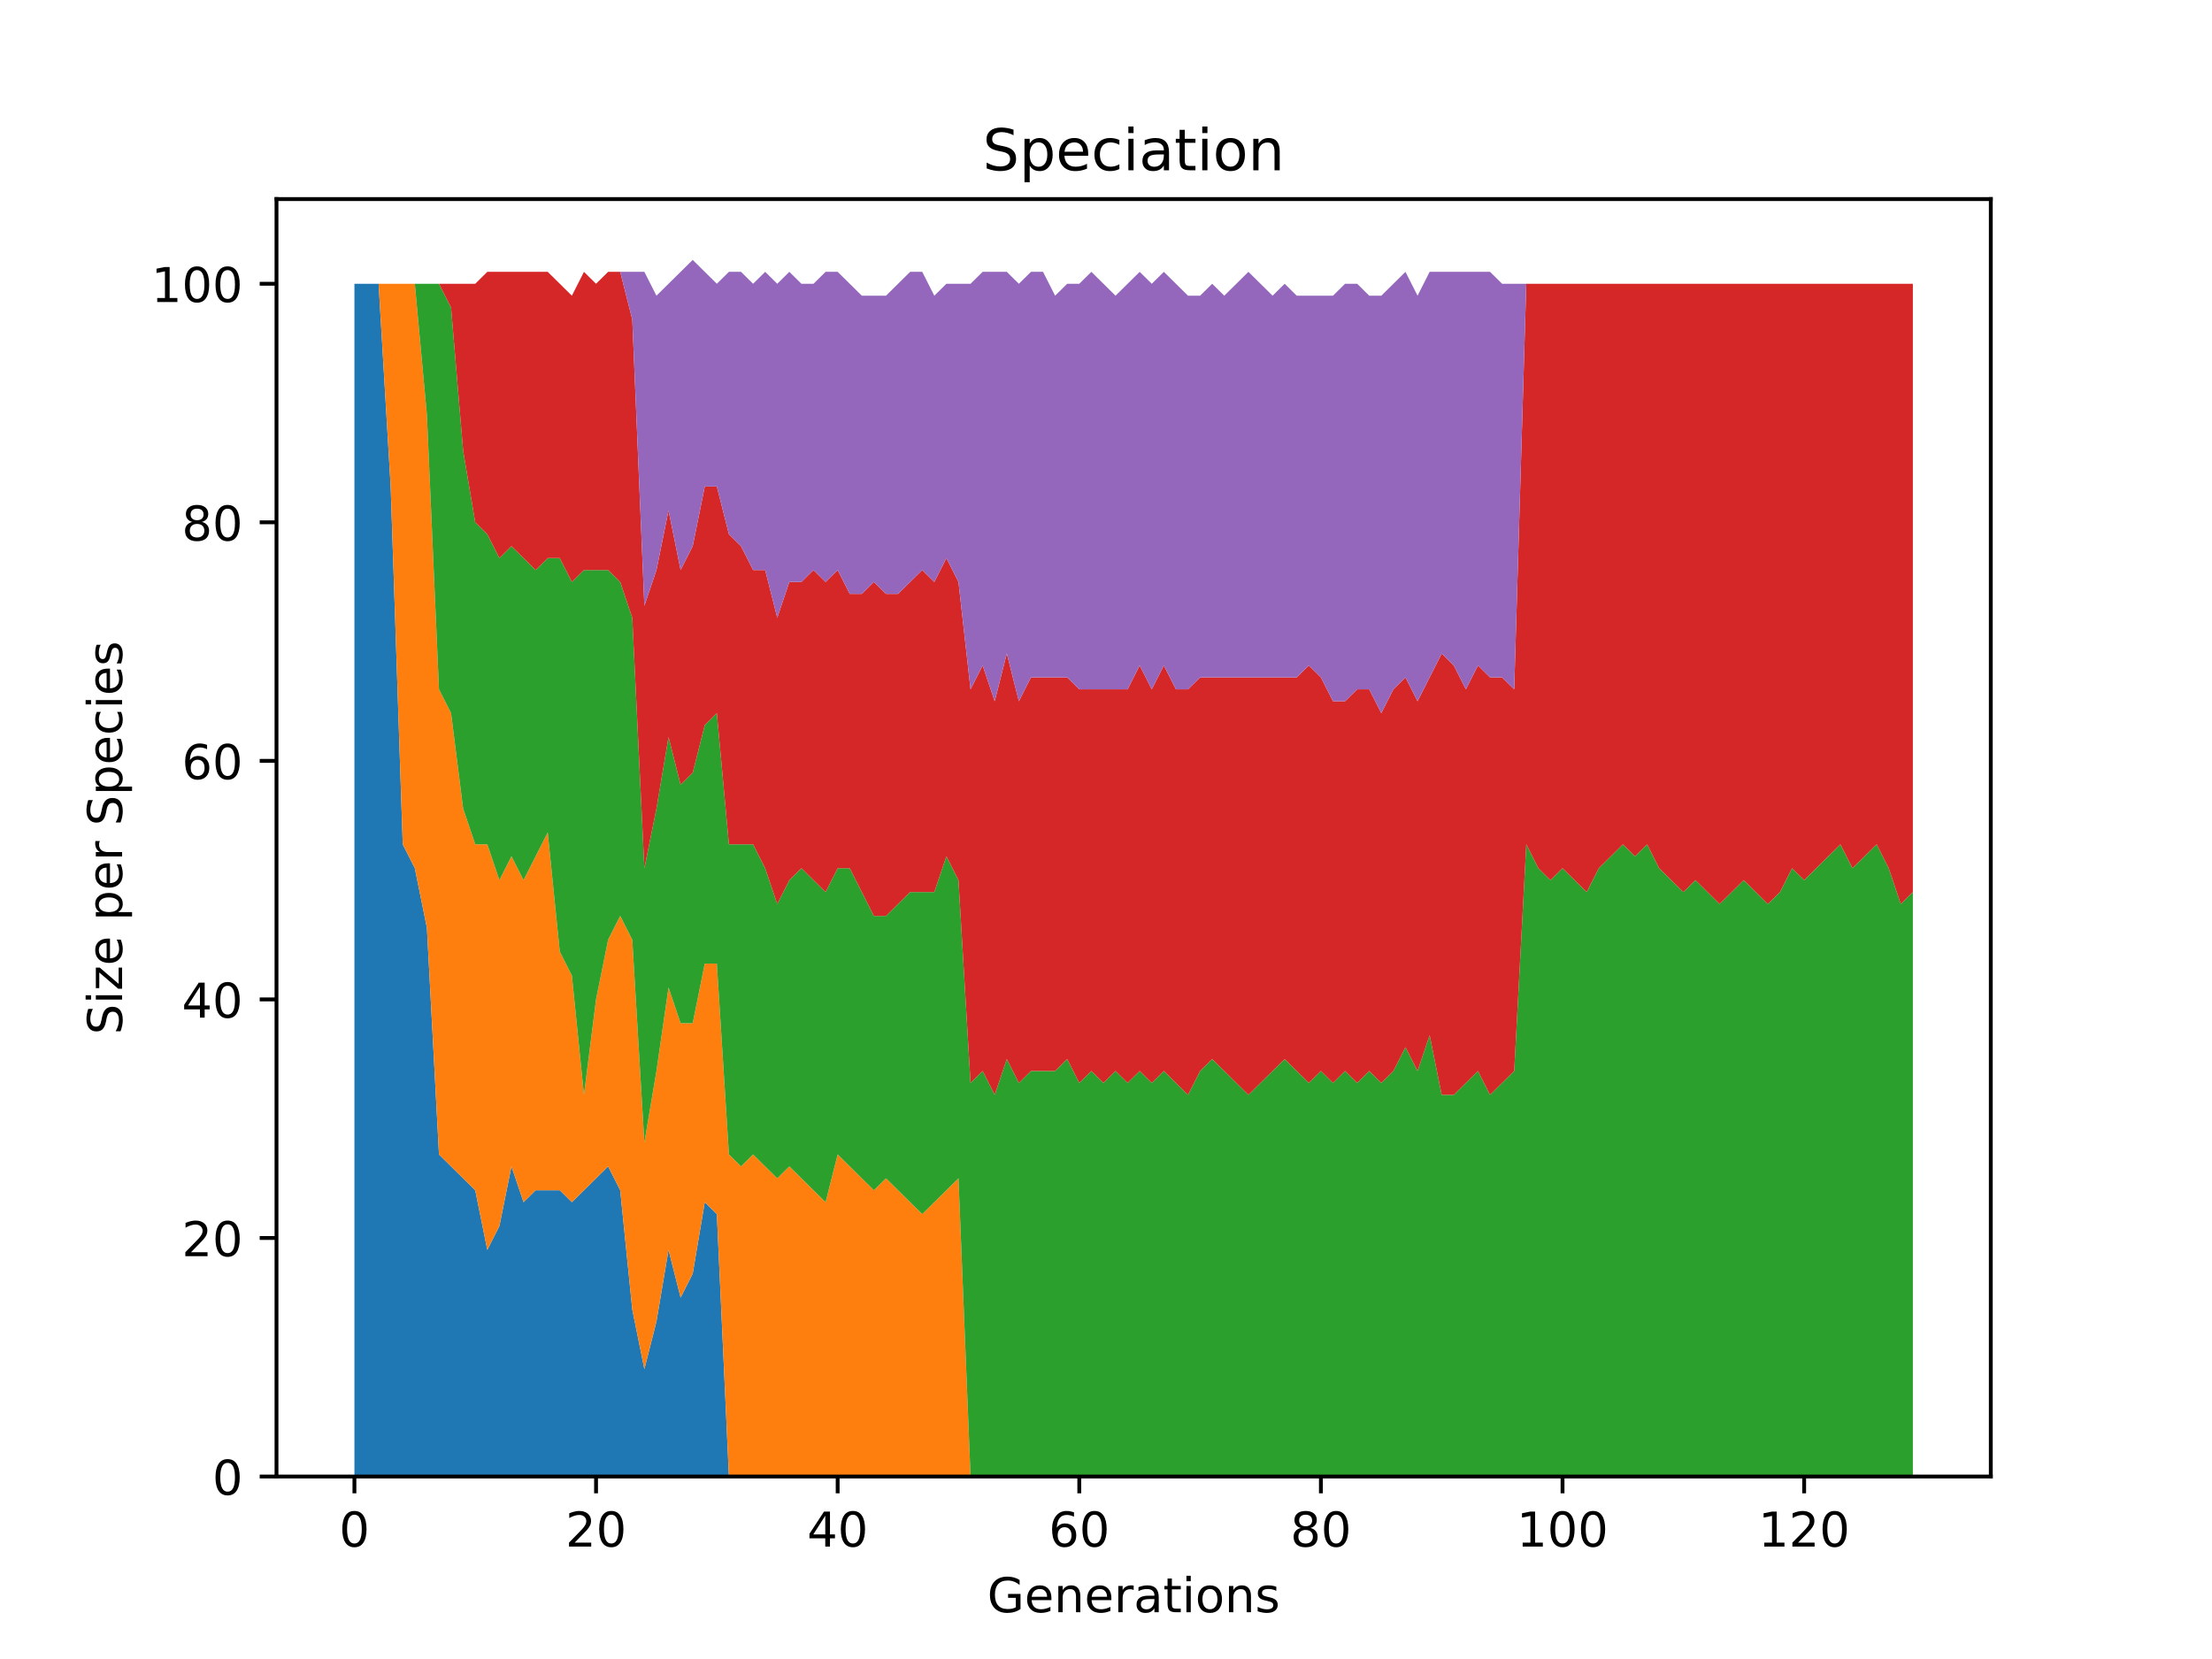 <?xml version="1.0" encoding="utf-8" standalone="no"?>
<!DOCTYPE svg PUBLIC "-//W3C//DTD SVG 1.1//EN"
  "http://www.w3.org/Graphics/SVG/1.1/DTD/svg11.dtd">
<!-- Created with matplotlib (https://matplotlib.org/) -->
<svg height="345.6pt" version="1.1" viewBox="0 0 460.8 345.6" width="460.8pt" xmlns="http://www.w3.org/2000/svg" xmlns:xlink="http://www.w3.org/1999/xlink">
 <defs>
  <style type="text/css">*{stroke-linecap:butt;stroke-linejoin:round;}</style>
 </defs>
 <g id="figure_1">
  <g id="patch_1">
   <path d="M 0 345.6 
L 460.8 345.6 
L 460.8 0 
L 0 0 
z
" style="fill:#ffffff;"/>
  </g>
  <g id="axes_1">
   <g id="patch_2">
    <path d="M 57.6 307.584 
L 414.72 307.584 
L 414.72 41.472 
L 57.6 41.472 
z
" style="fill:#ffffff;"/>
   </g>
   <g id="PolyCollection_1">
    <path clip-path="url(#p8411cbd716)" d="M 73.833 59.113 
L 73.833 307.584 
L 76.349 307.584 
L 78.866 307.584 
L 81.383 307.584 
L 83.9 307.584 
L 86.416 307.584 
L 88.933 307.584 
L 91.45 307.584 
L 93.966 307.584 
L 96.483 307.584 
L 99 307.584 
L 101.516 307.584 
L 104.033 307.584 
L 106.55 307.584 
L 109.067 307.584 
L 111.583 307.584 
L 114.1 307.584 
L 116.617 307.584 
L 119.133 307.584 
L 121.65 307.584 
L 124.167 307.584 
L 126.683 307.584 
L 129.2 307.584 
L 131.717 307.584 
L 134.234 307.584 
L 136.75 307.584 
L 139.267 307.584 
L 141.784 307.584 
L 144.3 307.584 
L 146.817 307.584 
L 149.334 307.584 
L 151.85 307.584 
L 154.367 307.584 
L 156.884 307.584 
L 159.401 307.584 
L 161.917 307.584 
L 164.434 307.584 
L 166.951 307.584 
L 169.467 307.584 
L 171.984 307.584 
L 174.501 307.584 
L 177.018 307.584 
L 179.534 307.584 
L 182.051 307.584 
L 184.568 307.584 
L 187.084 307.584 
L 189.601 307.584 
L 192.118 307.584 
L 194.634 307.584 
L 197.151 307.584 
L 199.668 307.584 
L 202.185 307.584 
L 204.701 307.584 
L 207.218 307.584 
L 209.735 307.584 
L 212.251 307.584 
L 214.768 307.584 
L 217.285 307.584 
L 219.801 307.584 
L 222.318 307.584 
L 224.835 307.584 
L 227.352 307.584 
L 229.868 307.584 
L 232.385 307.584 
L 234.902 307.584 
L 237.418 307.584 
L 239.935 307.584 
L 242.452 307.584 
L 244.968 307.584 
L 247.485 307.584 
L 250.002 307.584 
L 252.519 307.584 
L 255.035 307.584 
L 257.552 307.584 
L 260.069 307.584 
L 262.585 307.584 
L 265.102 307.584 
L 267.619 307.584 
L 270.135 307.584 
L 272.652 307.584 
L 275.169 307.584 
L 277.686 307.584 
L 280.202 307.584 
L 282.719 307.584 
L 285.236 307.584 
L 287.752 307.584 
L 290.269 307.584 
L 292.786 307.584 
L 295.302 307.584 
L 297.819 307.584 
L 300.336 307.584 
L 302.853 307.584 
L 305.369 307.584 
L 307.886 307.584 
L 310.403 307.584 
L 312.919 307.584 
L 315.436 307.584 
L 317.953 307.584 
L 320.47 307.584 
L 322.986 307.584 
L 325.503 307.584 
L 328.02 307.584 
L 330.536 307.584 
L 333.053 307.584 
L 335.57 307.584 
L 338.086 307.584 
L 340.603 307.584 
L 343.12 307.584 
L 345.637 307.584 
L 348.153 307.584 
L 350.67 307.584 
L 353.187 307.584 
L 355.703 307.584 
L 358.22 307.584 
L 360.737 307.584 
L 363.253 307.584 
L 365.77 307.584 
L 368.287 307.584 
L 370.804 307.584 
L 373.32 307.584 
L 375.837 307.584 
L 378.354 307.584 
L 380.87 307.584 
L 383.387 307.584 
L 385.904 307.584 
L 388.42 307.584 
L 390.937 307.584 
L 393.454 307.584 
L 395.971 307.584 
L 398.487 307.584 
L 398.487 307.584 
L 398.487 307.584 
L 395.971 307.584 
L 393.454 307.584 
L 390.937 307.584 
L 388.42 307.584 
L 385.904 307.584 
L 383.387 307.584 
L 380.87 307.584 
L 378.354 307.584 
L 375.837 307.584 
L 373.32 307.584 
L 370.804 307.584 
L 368.287 307.584 
L 365.77 307.584 
L 363.253 307.584 
L 360.737 307.584 
L 358.22 307.584 
L 355.703 307.584 
L 353.187 307.584 
L 350.67 307.584 
L 348.153 307.584 
L 345.637 307.584 
L 343.12 307.584 
L 340.603 307.584 
L 338.086 307.584 
L 335.57 307.584 
L 333.053 307.584 
L 330.536 307.584 
L 328.02 307.584 
L 325.503 307.584 
L 322.986 307.584 
L 320.47 307.584 
L 317.953 307.584 
L 315.436 307.584 
L 312.919 307.584 
L 310.403 307.584 
L 307.886 307.584 
L 305.369 307.584 
L 302.853 307.584 
L 300.336 307.584 
L 297.819 307.584 
L 295.302 307.584 
L 292.786 307.584 
L 290.269 307.584 
L 287.752 307.584 
L 285.236 307.584 
L 282.719 307.584 
L 280.202 307.584 
L 277.686 307.584 
L 275.169 307.584 
L 272.652 307.584 
L 270.135 307.584 
L 267.619 307.584 
L 265.102 307.584 
L 262.585 307.584 
L 260.069 307.584 
L 257.552 307.584 
L 255.035 307.584 
L 252.519 307.584 
L 250.002 307.584 
L 247.485 307.584 
L 244.968 307.584 
L 242.452 307.584 
L 239.935 307.584 
L 237.418 307.584 
L 234.902 307.584 
L 232.385 307.584 
L 229.868 307.584 
L 227.352 307.584 
L 224.835 307.584 
L 222.318 307.584 
L 219.801 307.584 
L 217.285 307.584 
L 214.768 307.584 
L 212.251 307.584 
L 209.735 307.584 
L 207.218 307.584 
L 204.701 307.584 
L 202.185 307.584 
L 199.668 307.584 
L 197.151 307.584 
L 194.634 307.584 
L 192.118 307.584 
L 189.601 307.584 
L 187.084 307.584 
L 184.568 307.584 
L 182.051 307.584 
L 179.534 307.584 
L 177.018 307.584 
L 174.501 307.584 
L 171.984 307.584 
L 169.467 307.584 
L 166.951 307.584 
L 164.434 307.584 
L 161.917 307.584 
L 159.401 307.584 
L 156.884 307.584 
L 154.367 307.584 
L 151.85 307.584 
L 149.334 252.92 
L 146.817 250.436 
L 144.3 265.344 
L 141.784 270.313 
L 139.267 260.375 
L 136.75 275.283 
L 134.234 285.222 
L 131.717 272.798 
L 129.2 247.951 
L 126.683 242.982 
L 124.167 245.466 
L 121.65 247.951 
L 119.133 250.436 
L 116.617 247.951 
L 114.1 247.951 
L 111.583 247.951 
L 109.067 250.436 
L 106.55 242.982 
L 104.033 255.405 
L 101.516 260.375 
L 99 247.951 
L 96.483 245.466 
L 93.966 242.982 
L 91.45 240.497 
L 88.933 193.288 
L 86.416 180.864 
L 83.9 175.895 
L 81.383 101.353 
L 78.866 59.113 
L 76.349 59.113 
L 73.833 59.113 
z
" style="fill:#1f77b4;"/>
   </g>
   <g id="PolyCollection_2">
    <path clip-path="url(#p8411cbd716)" d="M 73.833 59.113 
L 73.833 59.113 
L 76.349 59.113 
L 78.866 59.113 
L 81.383 101.353 
L 83.9 175.895 
L 86.416 180.864 
L 88.933 193.288 
L 91.45 240.497 
L 93.966 242.982 
L 96.483 245.466 
L 99 247.951 
L 101.516 260.375 
L 104.033 255.405 
L 106.55 242.982 
L 109.067 250.436 
L 111.583 247.951 
L 114.1 247.951 
L 116.617 247.951 
L 119.133 250.436 
L 121.65 247.951 
L 124.167 245.466 
L 126.683 242.982 
L 129.2 247.951 
L 131.717 272.798 
L 134.234 285.222 
L 136.75 275.283 
L 139.267 260.375 
L 141.784 270.313 
L 144.3 265.344 
L 146.817 250.436 
L 149.334 252.92 
L 151.85 307.584 
L 154.367 307.584 
L 156.884 307.584 
L 159.401 307.584 
L 161.917 307.584 
L 164.434 307.584 
L 166.951 307.584 
L 169.467 307.584 
L 171.984 307.584 
L 174.501 307.584 
L 177.018 307.584 
L 179.534 307.584 
L 182.051 307.584 
L 184.568 307.584 
L 187.084 307.584 
L 189.601 307.584 
L 192.118 307.584 
L 194.634 307.584 
L 197.151 307.584 
L 199.668 307.584 
L 202.185 307.584 
L 204.701 307.584 
L 207.218 307.584 
L 209.735 307.584 
L 212.251 307.584 
L 214.768 307.584 
L 217.285 307.584 
L 219.801 307.584 
L 222.318 307.584 
L 224.835 307.584 
L 227.352 307.584 
L 229.868 307.584 
L 232.385 307.584 
L 234.902 307.584 
L 237.418 307.584 
L 239.935 307.584 
L 242.452 307.584 
L 244.968 307.584 
L 247.485 307.584 
L 250.002 307.584 
L 252.519 307.584 
L 255.035 307.584 
L 257.552 307.584 
L 260.069 307.584 
L 262.585 307.584 
L 265.102 307.584 
L 267.619 307.584 
L 270.135 307.584 
L 272.652 307.584 
L 275.169 307.584 
L 277.686 307.584 
L 280.202 307.584 
L 282.719 307.584 
L 285.236 307.584 
L 287.752 307.584 
L 290.269 307.584 
L 292.786 307.584 
L 295.302 307.584 
L 297.819 307.584 
L 300.336 307.584 
L 302.853 307.584 
L 305.369 307.584 
L 307.886 307.584 
L 310.403 307.584 
L 312.919 307.584 
L 315.436 307.584 
L 317.953 307.584 
L 320.47 307.584 
L 322.986 307.584 
L 325.503 307.584 
L 328.02 307.584 
L 330.536 307.584 
L 333.053 307.584 
L 335.57 307.584 
L 338.086 307.584 
L 340.603 307.584 
L 343.12 307.584 
L 345.637 307.584 
L 348.153 307.584 
L 350.67 307.584 
L 353.187 307.584 
L 355.703 307.584 
L 358.22 307.584 
L 360.737 307.584 
L 363.253 307.584 
L 365.77 307.584 
L 368.287 307.584 
L 370.804 307.584 
L 373.32 307.584 
L 375.837 307.584 
L 378.354 307.584 
L 380.87 307.584 
L 383.387 307.584 
L 385.904 307.584 
L 388.42 307.584 
L 390.937 307.584 
L 393.454 307.584 
L 395.971 307.584 
L 398.487 307.584 
L 398.487 307.584 
L 398.487 307.584 
L 395.971 307.584 
L 393.454 307.584 
L 390.937 307.584 
L 388.42 307.584 
L 385.904 307.584 
L 383.387 307.584 
L 380.87 307.584 
L 378.354 307.584 
L 375.837 307.584 
L 373.32 307.584 
L 370.804 307.584 
L 368.287 307.584 
L 365.77 307.584 
L 363.253 307.584 
L 360.737 307.584 
L 358.22 307.584 
L 355.703 307.584 
L 353.187 307.584 
L 350.67 307.584 
L 348.153 307.584 
L 345.637 307.584 
L 343.12 307.584 
L 340.603 307.584 
L 338.086 307.584 
L 335.57 307.584 
L 333.053 307.584 
L 330.536 307.584 
L 328.02 307.584 
L 325.503 307.584 
L 322.986 307.584 
L 320.47 307.584 
L 317.953 307.584 
L 315.436 307.584 
L 312.919 307.584 
L 310.403 307.584 
L 307.886 307.584 
L 305.369 307.584 
L 302.853 307.584 
L 300.336 307.584 
L 297.819 307.584 
L 295.302 307.584 
L 292.786 307.584 
L 290.269 307.584 
L 287.752 307.584 
L 285.236 307.584 
L 282.719 307.584 
L 280.202 307.584 
L 277.686 307.584 
L 275.169 307.584 
L 272.652 307.584 
L 270.135 307.584 
L 267.619 307.584 
L 265.102 307.584 
L 262.585 307.584 
L 260.069 307.584 
L 257.552 307.584 
L 255.035 307.584 
L 252.519 307.584 
L 250.002 307.584 
L 247.485 307.584 
L 244.968 307.584 
L 242.452 307.584 
L 239.935 307.584 
L 237.418 307.584 
L 234.902 307.584 
L 232.385 307.584 
L 229.868 307.584 
L 227.352 307.584 
L 224.835 307.584 
L 222.318 307.584 
L 219.801 307.584 
L 217.285 307.584 
L 214.768 307.584 
L 212.251 307.584 
L 209.735 307.584 
L 207.218 307.584 
L 204.701 307.584 
L 202.185 307.584 
L 199.668 245.466 
L 197.151 247.951 
L 194.634 250.436 
L 192.118 252.92 
L 189.601 250.436 
L 187.084 247.951 
L 184.568 245.466 
L 182.051 247.951 
L 179.534 245.466 
L 177.018 242.982 
L 174.501 240.497 
L 171.984 250.436 
L 169.467 247.951 
L 166.951 245.466 
L 164.434 242.982 
L 161.917 245.466 
L 159.401 242.982 
L 156.884 240.497 
L 154.367 242.982 
L 151.85 240.497 
L 149.334 200.742 
L 146.817 200.742 
L 144.3 213.165 
L 141.784 213.165 
L 139.267 205.711 
L 136.75 223.104 
L 134.234 238.012 
L 131.717 195.772 
L 129.2 190.803 
L 126.683 195.772 
L 124.167 208.196 
L 121.65 228.073 
L 119.133 203.226 
L 116.617 198.257 
L 114.1 173.41 
L 111.583 178.379 
L 109.067 183.349 
L 106.55 178.379 
L 104.033 183.349 
L 101.516 175.895 
L 99 175.895 
L 96.483 168.44 
L 93.966 148.563 
L 91.45 143.593 
L 88.933 86.445 
L 86.416 59.113 
L 83.9 59.113 
L 81.383 59.113 
L 78.866 59.113 
L 76.349 59.113 
L 73.833 59.113 
z
" style="fill:#ff7f0e;"/>
   </g>
   <g id="PolyCollection_3">
    <path clip-path="url(#p8411cbd716)" d="M 73.833 59.113 
L 73.833 59.113 
L 76.349 59.113 
L 78.866 59.113 
L 81.383 59.113 
L 83.9 59.113 
L 86.416 59.113 
L 88.933 86.445 
L 91.45 143.593 
L 93.966 148.563 
L 96.483 168.44 
L 99 175.895 
L 101.516 175.895 
L 104.033 183.349 
L 106.55 178.379 
L 109.067 183.349 
L 111.583 178.379 
L 114.1 173.41 
L 116.617 198.257 
L 119.133 203.226 
L 121.65 228.073 
L 124.167 208.196 
L 126.683 195.772 
L 129.2 190.803 
L 131.717 195.772 
L 134.234 238.012 
L 136.75 223.104 
L 139.267 205.711 
L 141.784 213.165 
L 144.3 213.165 
L 146.817 200.742 
L 149.334 200.742 
L 151.85 240.497 
L 154.367 242.982 
L 156.884 240.497 
L 159.401 242.982 
L 161.917 245.466 
L 164.434 242.982 
L 166.951 245.466 
L 169.467 247.951 
L 171.984 250.436 
L 174.501 240.497 
L 177.018 242.982 
L 179.534 245.466 
L 182.051 247.951 
L 184.568 245.466 
L 187.084 247.951 
L 189.601 250.436 
L 192.118 252.92 
L 194.634 250.436 
L 197.151 247.951 
L 199.668 245.466 
L 202.185 307.584 
L 204.701 307.584 
L 207.218 307.584 
L 209.735 307.584 
L 212.251 307.584 
L 214.768 307.584 
L 217.285 307.584 
L 219.801 307.584 
L 222.318 307.584 
L 224.835 307.584 
L 227.352 307.584 
L 229.868 307.584 
L 232.385 307.584 
L 234.902 307.584 
L 237.418 307.584 
L 239.935 307.584 
L 242.452 307.584 
L 244.968 307.584 
L 247.485 307.584 
L 250.002 307.584 
L 252.519 307.584 
L 255.035 307.584 
L 257.552 307.584 
L 260.069 307.584 
L 262.585 307.584 
L 265.102 307.584 
L 267.619 307.584 
L 270.135 307.584 
L 272.652 307.584 
L 275.169 307.584 
L 277.686 307.584 
L 280.202 307.584 
L 282.719 307.584 
L 285.236 307.584 
L 287.752 307.584 
L 290.269 307.584 
L 292.786 307.584 
L 295.302 307.584 
L 297.819 307.584 
L 300.336 307.584 
L 302.853 307.584 
L 305.369 307.584 
L 307.886 307.584 
L 310.403 307.584 
L 312.919 307.584 
L 315.436 307.584 
L 317.953 307.584 
L 320.47 307.584 
L 322.986 307.584 
L 325.503 307.584 
L 328.02 307.584 
L 330.536 307.584 
L 333.053 307.584 
L 335.57 307.584 
L 338.086 307.584 
L 340.603 307.584 
L 343.12 307.584 
L 345.637 307.584 
L 348.153 307.584 
L 350.67 307.584 
L 353.187 307.584 
L 355.703 307.584 
L 358.22 307.584 
L 360.737 307.584 
L 363.253 307.584 
L 365.77 307.584 
L 368.287 307.584 
L 370.804 307.584 
L 373.32 307.584 
L 375.837 307.584 
L 378.354 307.584 
L 380.87 307.584 
L 383.387 307.584 
L 385.904 307.584 
L 388.42 307.584 
L 390.937 307.584 
L 393.454 307.584 
L 395.971 307.584 
L 398.487 307.584 
L 398.487 185.833 
L 398.487 185.833 
L 395.971 188.318 
L 393.454 180.864 
L 390.937 175.895 
L 388.42 178.379 
L 385.904 180.864 
L 383.387 175.895 
L 380.87 178.379 
L 378.354 180.864 
L 375.837 183.349 
L 373.32 180.864 
L 370.804 185.833 
L 368.287 188.318 
L 365.77 185.833 
L 363.253 183.349 
L 360.737 185.833 
L 358.22 188.318 
L 355.703 185.833 
L 353.187 183.349 
L 350.67 185.833 
L 348.153 183.349 
L 345.637 180.864 
L 343.12 175.895 
L 340.603 178.379 
L 338.086 175.895 
L 335.57 178.379 
L 333.053 180.864 
L 330.536 185.833 
L 328.02 183.349 
L 325.503 180.864 
L 322.986 183.349 
L 320.47 180.864 
L 317.953 175.895 
L 315.436 223.104 
L 312.919 225.589 
L 310.403 228.073 
L 307.886 223.104 
L 305.369 225.589 
L 302.853 228.073 
L 300.336 228.073 
L 297.819 215.65 
L 295.302 223.104 
L 292.786 218.135 
L 290.269 223.104 
L 287.752 225.589 
L 285.236 223.104 
L 282.719 225.589 
L 280.202 223.104 
L 277.686 225.589 
L 275.169 223.104 
L 272.652 225.589 
L 270.135 223.104 
L 267.619 220.619 
L 265.102 223.104 
L 262.585 225.589 
L 260.069 228.073 
L 257.552 225.589 
L 255.035 223.104 
L 252.519 220.619 
L 250.002 223.104 
L 247.485 228.073 
L 244.968 225.589 
L 242.452 223.104 
L 239.935 225.589 
L 237.418 223.104 
L 234.902 225.589 
L 232.385 223.104 
L 229.868 225.589 
L 227.352 223.104 
L 224.835 225.589 
L 222.318 220.619 
L 219.801 223.104 
L 217.285 223.104 
L 214.768 223.104 
L 212.251 225.589 
L 209.735 220.619 
L 207.218 228.073 
L 204.701 223.104 
L 202.185 225.589 
L 199.668 183.349 
L 197.151 178.379 
L 194.634 185.833 
L 192.118 185.833 
L 189.601 185.833 
L 187.084 188.318 
L 184.568 190.803 
L 182.051 190.803 
L 179.534 185.833 
L 177.018 180.864 
L 174.501 180.864 
L 171.984 185.833 
L 169.467 183.349 
L 166.951 180.864 
L 164.434 183.349 
L 161.917 188.318 
L 159.401 180.864 
L 156.884 175.895 
L 154.367 175.895 
L 151.85 175.895 
L 149.334 148.563 
L 146.817 151.048 
L 144.3 160.986 
L 141.784 163.471 
L 139.267 153.532 
L 136.75 168.44 
L 134.234 180.864 
L 131.717 128.685 
L 129.2 121.231 
L 126.683 118.746 
L 124.167 118.746 
L 121.65 118.746 
L 119.133 121.231 
L 116.617 116.262 
L 114.1 116.262 
L 111.583 118.746 
L 109.067 116.262 
L 106.55 113.777 
L 104.033 116.262 
L 101.516 111.292 
L 99 108.808 
L 96.483 93.899 
L 93.966 64.083 
L 91.45 59.113 
L 88.933 59.113 
L 86.416 59.113 
L 83.9 59.113 
L 81.383 59.113 
L 78.866 59.113 
L 76.349 59.113 
L 73.833 59.113 
z
" style="fill:#2ca02c;"/>
   </g>
   <g id="PolyCollection_4">
    <path clip-path="url(#p8411cbd716)" d="M 73.833 59.113 
L 73.833 59.113 
L 76.349 59.113 
L 78.866 59.113 
L 81.383 59.113 
L 83.9 59.113 
L 86.416 59.113 
L 88.933 59.113 
L 91.45 59.113 
L 93.966 64.083 
L 96.483 93.899 
L 99 108.808 
L 101.516 111.292 
L 104.033 116.262 
L 106.55 113.777 
L 109.067 116.262 
L 111.583 118.746 
L 114.1 116.262 
L 116.617 116.262 
L 119.133 121.231 
L 121.65 118.746 
L 124.167 118.746 
L 126.683 118.746 
L 129.2 121.231 
L 131.717 128.685 
L 134.234 180.864 
L 136.75 168.44 
L 139.267 153.532 
L 141.784 163.471 
L 144.3 160.986 
L 146.817 151.048 
L 149.334 148.563 
L 151.85 175.895 
L 154.367 175.895 
L 156.884 175.895 
L 159.401 180.864 
L 161.917 188.318 
L 164.434 183.349 
L 166.951 180.864 
L 169.467 183.349 
L 171.984 185.833 
L 174.501 180.864 
L 177.018 180.864 
L 179.534 185.833 
L 182.051 190.803 
L 184.568 190.803 
L 187.084 188.318 
L 189.601 185.833 
L 192.118 185.833 
L 194.634 185.833 
L 197.151 178.379 
L 199.668 183.349 
L 202.185 225.589 
L 204.701 223.104 
L 207.218 228.073 
L 209.735 220.619 
L 212.251 225.589 
L 214.768 223.104 
L 217.285 223.104 
L 219.801 223.104 
L 222.318 220.619 
L 224.835 225.589 
L 227.352 223.104 
L 229.868 225.589 
L 232.385 223.104 
L 234.902 225.589 
L 237.418 223.104 
L 239.935 225.589 
L 242.452 223.104 
L 244.968 225.589 
L 247.485 228.073 
L 250.002 223.104 
L 252.519 220.619 
L 255.035 223.104 
L 257.552 225.589 
L 260.069 228.073 
L 262.585 225.589 
L 265.102 223.104 
L 267.619 220.619 
L 270.135 223.104 
L 272.652 225.589 
L 275.169 223.104 
L 277.686 225.589 
L 280.202 223.104 
L 282.719 225.589 
L 285.236 223.104 
L 287.752 225.589 
L 290.269 223.104 
L 292.786 218.135 
L 295.302 223.104 
L 297.819 215.65 
L 300.336 228.073 
L 302.853 228.073 
L 305.369 225.589 
L 307.886 223.104 
L 310.403 228.073 
L 312.919 225.589 
L 315.436 223.104 
L 317.953 175.895 
L 320.47 180.864 
L 322.986 183.349 
L 325.503 180.864 
L 328.02 183.349 
L 330.536 185.833 
L 333.053 180.864 
L 335.57 178.379 
L 338.086 175.895 
L 340.603 178.379 
L 343.12 175.895 
L 345.637 180.864 
L 348.153 183.349 
L 350.67 185.833 
L 353.187 183.349 
L 355.703 185.833 
L 358.22 188.318 
L 360.737 185.833 
L 363.253 183.349 
L 365.77 185.833 
L 368.287 188.318 
L 370.804 185.833 
L 373.32 180.864 
L 375.837 183.349 
L 378.354 180.864 
L 380.87 178.379 
L 383.387 175.895 
L 385.904 180.864 
L 388.42 178.379 
L 390.937 175.895 
L 393.454 180.864 
L 395.971 188.318 
L 398.487 185.833 
L 398.487 59.113 
L 398.487 59.113 
L 395.971 59.113 
L 393.454 59.113 
L 390.937 59.113 
L 388.42 59.113 
L 385.904 59.113 
L 383.387 59.113 
L 380.87 59.113 
L 378.354 59.113 
L 375.837 59.113 
L 373.32 59.113 
L 370.804 59.113 
L 368.287 59.113 
L 365.77 59.113 
L 363.253 59.113 
L 360.737 59.113 
L 358.22 59.113 
L 355.703 59.113 
L 353.187 59.113 
L 350.67 59.113 
L 348.153 59.113 
L 345.637 59.113 
L 343.12 59.113 
L 340.603 59.113 
L 338.086 59.113 
L 335.57 59.113 
L 333.053 59.113 
L 330.536 59.113 
L 328.02 59.113 
L 325.503 59.113 
L 322.986 59.113 
L 320.47 59.113 
L 317.953 59.113 
L 315.436 143.593 
L 312.919 141.109 
L 310.403 141.109 
L 307.886 138.624 
L 305.369 143.593 
L 302.853 138.624 
L 300.336 136.139 
L 297.819 141.109 
L 295.302 146.078 
L 292.786 141.109 
L 290.269 143.593 
L 287.752 148.563 
L 285.236 143.593 
L 282.719 143.593 
L 280.202 146.078 
L 277.686 146.078 
L 275.169 141.109 
L 272.652 138.624 
L 270.135 141.109 
L 267.619 141.109 
L 265.102 141.109 
L 262.585 141.109 
L 260.069 141.109 
L 257.552 141.109 
L 255.035 141.109 
L 252.519 141.109 
L 250.002 141.109 
L 247.485 143.593 
L 244.968 143.593 
L 242.452 138.624 
L 239.935 143.593 
L 237.418 138.624 
L 234.902 143.593 
L 232.385 143.593 
L 229.868 143.593 
L 227.352 143.593 
L 224.835 143.593 
L 222.318 141.109 
L 219.801 141.109 
L 217.285 141.109 
L 214.768 141.109 
L 212.251 146.078 
L 209.735 136.139 
L 207.218 146.078 
L 204.701 138.624 
L 202.185 143.593 
L 199.668 121.231 
L 197.151 116.262 
L 194.634 121.231 
L 192.118 118.746 
L 189.601 121.231 
L 187.084 123.716 
L 184.568 123.716 
L 182.051 121.231 
L 179.534 123.716 
L 177.018 123.716 
L 174.501 118.746 
L 171.984 121.231 
L 169.467 118.746 
L 166.951 121.231 
L 164.434 121.231 
L 161.917 128.685 
L 159.401 118.746 
L 156.884 118.746 
L 154.367 113.777 
L 151.85 111.292 
L 149.334 101.353 
L 146.817 101.353 
L 144.3 113.777 
L 141.784 118.746 
L 139.267 106.323 
L 136.75 118.746 
L 134.234 126.2 
L 131.717 66.568 
L 129.2 56.629 
L 126.683 56.629 
L 124.167 59.113 
L 121.65 56.629 
L 119.133 61.598 
L 116.617 59.113 
L 114.1 56.629 
L 111.583 56.629 
L 109.067 56.629 
L 106.55 56.629 
L 104.033 56.629 
L 101.516 56.629 
L 99 59.113 
L 96.483 59.113 
L 93.966 59.113 
L 91.45 59.113 
L 88.933 59.113 
L 86.416 59.113 
L 83.9 59.113 
L 81.383 59.113 
L 78.866 59.113 
L 76.349 59.113 
L 73.833 59.113 
z
" style="fill:#d62728;"/>
   </g>
   <g id="PolyCollection_5">
    <path clip-path="url(#p8411cbd716)" d="M 73.833 59.113 
L 73.833 59.113 
L 76.349 59.113 
L 78.866 59.113 
L 81.383 59.113 
L 83.9 59.113 
L 86.416 59.113 
L 88.933 59.113 
L 91.45 59.113 
L 93.966 59.113 
L 96.483 59.113 
L 99 59.113 
L 101.516 56.629 
L 104.033 56.629 
L 106.55 56.629 
L 109.067 56.629 
L 111.583 56.629 
L 114.1 56.629 
L 116.617 59.113 
L 119.133 61.598 
L 121.65 56.629 
L 124.167 59.113 
L 126.683 56.629 
L 129.2 56.629 
L 131.717 66.568 
L 134.234 126.2 
L 136.75 118.746 
L 139.267 106.323 
L 141.784 118.746 
L 144.3 113.777 
L 146.817 101.353 
L 149.334 101.353 
L 151.85 111.292 
L 154.367 113.777 
L 156.884 118.746 
L 159.401 118.746 
L 161.917 128.685 
L 164.434 121.231 
L 166.951 121.231 
L 169.467 118.746 
L 171.984 121.231 
L 174.501 118.746 
L 177.018 123.716 
L 179.534 123.716 
L 182.051 121.231 
L 184.568 123.716 
L 187.084 123.716 
L 189.601 121.231 
L 192.118 118.746 
L 194.634 121.231 
L 197.151 116.262 
L 199.668 121.231 
L 202.185 143.593 
L 204.701 138.624 
L 207.218 146.078 
L 209.735 136.139 
L 212.251 146.078 
L 214.768 141.109 
L 217.285 141.109 
L 219.801 141.109 
L 222.318 141.109 
L 224.835 143.593 
L 227.352 143.593 
L 229.868 143.593 
L 232.385 143.593 
L 234.902 143.593 
L 237.418 138.624 
L 239.935 143.593 
L 242.452 138.624 
L 244.968 143.593 
L 247.485 143.593 
L 250.002 141.109 
L 252.519 141.109 
L 255.035 141.109 
L 257.552 141.109 
L 260.069 141.109 
L 262.585 141.109 
L 265.102 141.109 
L 267.619 141.109 
L 270.135 141.109 
L 272.652 138.624 
L 275.169 141.109 
L 277.686 146.078 
L 280.202 146.078 
L 282.719 143.593 
L 285.236 143.593 
L 287.752 148.563 
L 290.269 143.593 
L 292.786 141.109 
L 295.302 146.078 
L 297.819 141.109 
L 300.336 136.139 
L 302.853 138.624 
L 305.369 143.593 
L 307.886 138.624 
L 310.403 141.109 
L 312.919 141.109 
L 315.436 143.593 
L 317.953 59.113 
L 320.47 59.113 
L 322.986 59.113 
L 325.503 59.113 
L 328.02 59.113 
L 330.536 59.113 
L 333.053 59.113 
L 335.57 59.113 
L 338.086 59.113 
L 340.603 59.113 
L 343.12 59.113 
L 345.637 59.113 
L 348.153 59.113 
L 350.67 59.113 
L 353.187 59.113 
L 355.703 59.113 
L 358.22 59.113 
L 360.737 59.113 
L 363.253 59.113 
L 365.77 59.113 
L 368.287 59.113 
L 370.804 59.113 
L 373.32 59.113 
L 375.837 59.113 
L 378.354 59.113 
L 380.87 59.113 
L 383.387 59.113 
L 385.904 59.113 
L 388.42 59.113 
L 390.937 59.113 
L 393.454 59.113 
L 395.971 59.113 
L 398.487 59.113 
L 398.487 59.113 
L 398.487 59.113 
L 395.971 59.113 
L 393.454 59.113 
L 390.937 59.113 
L 388.42 59.113 
L 385.904 59.113 
L 383.387 59.113 
L 380.87 59.113 
L 378.354 59.113 
L 375.837 59.113 
L 373.32 59.113 
L 370.804 59.113 
L 368.287 59.113 
L 365.77 59.113 
L 363.253 59.113 
L 360.737 59.113 
L 358.22 59.113 
L 355.703 59.113 
L 353.187 59.113 
L 350.67 59.113 
L 348.153 59.113 
L 345.637 59.113 
L 343.12 59.113 
L 340.603 59.113 
L 338.086 59.113 
L 335.57 59.113 
L 333.053 59.113 
L 330.536 59.113 
L 328.02 59.113 
L 325.503 59.113 
L 322.986 59.113 
L 320.47 59.113 
L 317.953 59.113 
L 315.436 59.113 
L 312.919 59.113 
L 310.403 56.629 
L 307.886 56.629 
L 305.369 56.629 
L 302.853 56.629 
L 300.336 56.629 
L 297.819 56.629 
L 295.302 61.598 
L 292.786 56.629 
L 290.269 59.113 
L 287.752 61.598 
L 285.236 61.598 
L 282.719 59.113 
L 280.202 59.113 
L 277.686 61.598 
L 275.169 61.598 
L 272.652 61.598 
L 270.135 61.598 
L 267.619 59.113 
L 265.102 61.598 
L 262.585 59.113 
L 260.069 56.629 
L 257.552 59.113 
L 255.035 61.598 
L 252.519 59.113 
L 250.002 61.598 
L 247.485 61.598 
L 244.968 59.113 
L 242.452 56.629 
L 239.935 59.113 
L 237.418 56.629 
L 234.902 59.113 
L 232.385 61.598 
L 229.868 59.113 
L 227.352 56.629 
L 224.835 59.113 
L 222.318 59.113 
L 219.801 61.598 
L 217.285 56.629 
L 214.768 56.629 
L 212.251 59.113 
L 209.735 56.629 
L 207.218 56.629 
L 204.701 56.629 
L 202.185 59.113 
L 199.668 59.113 
L 197.151 59.113 
L 194.634 61.598 
L 192.118 56.629 
L 189.601 56.629 
L 187.084 59.113 
L 184.568 61.598 
L 182.051 61.598 
L 179.534 61.598 
L 177.018 59.113 
L 174.501 56.629 
L 171.984 56.629 
L 169.467 59.113 
L 166.951 59.113 
L 164.434 56.629 
L 161.917 59.113 
L 159.401 56.629 
L 156.884 59.113 
L 154.367 56.629 
L 151.85 56.629 
L 149.334 59.113 
L 146.817 56.629 
L 144.3 54.144 
L 141.784 56.629 
L 139.267 59.113 
L 136.75 61.598 
L 134.234 56.629 
L 131.717 56.629 
L 129.2 56.629 
L 126.683 56.629 
L 124.167 59.113 
L 121.65 56.629 
L 119.133 61.598 
L 116.617 59.113 
L 114.1 56.629 
L 111.583 56.629 
L 109.067 56.629 
L 106.55 56.629 
L 104.033 56.629 
L 101.516 56.629 
L 99 59.113 
L 96.483 59.113 
L 93.966 59.113 
L 91.45 59.113 
L 88.933 59.113 
L 86.416 59.113 
L 83.9 59.113 
L 81.383 59.113 
L 78.866 59.113 
L 76.349 59.113 
L 73.833 59.113 
z
" style="fill:#9467bd;"/>
   </g>
   <g id="matplotlib.axis_1">
    <g id="xtick_1">
     <g id="line2d_1">
      <defs>
       <path d="M 0 0 
L 0 3.5 
" id="mfa60acd4aa" style="stroke:#000000;stroke-width:0.8;"/>
      </defs>
      <g>
       <use style="stroke:#000000;stroke-width:0.8;" x="73.833" xlink:href="#mfa60acd4aa" y="307.584"/>
      </g>
     </g>
     <g id="text_1">
      <!-- 0 -->
      <g transform="translate(70.651 322.182)scale(0.1 -0.1)">
       <defs>
        <path d="M 31.781 66.406 
Q 24.172 66.406 20.328 58.906 
Q 16.5 51.422 16.5 36.375 
Q 16.5 21.391 20.328 13.891 
Q 24.172 6.391 31.781 6.391 
Q 39.453 6.391 43.281 13.891 
Q 47.125 21.391 47.125 36.375 
Q 47.125 51.422 43.281 58.906 
Q 39.453 66.406 31.781 66.406 
z
M 31.781 74.219 
Q 44.047 74.219 50.516 64.516 
Q 56.984 54.828 56.984 36.375 
Q 56.984 17.969 50.516 8.266 
Q 44.047 -1.422 31.781 -1.422 
Q 19.531 -1.422 13.062 8.266 
Q 6.594 17.969 6.594 36.375 
Q 6.594 54.828 13.062 64.516 
Q 19.531 74.219 31.781 74.219 
z
" id="DejaVuSans-48"/>
       </defs>
       <use xlink:href="#DejaVuSans-48"/>
      </g>
     </g>
    </g>
    <g id="xtick_2">
     <g id="line2d_2">
      <g>
       <use style="stroke:#000000;stroke-width:0.8;" x="124.167" xlink:href="#mfa60acd4aa" y="307.584"/>
      </g>
     </g>
     <g id="text_2">
      <!-- 20 -->
      <g transform="translate(117.804 322.182)scale(0.1 -0.1)">
       <defs>
        <path d="M 19.188 8.297 
L 53.609 8.297 
L 53.609 0 
L 7.328 0 
L 7.328 8.297 
Q 12.938 14.109 22.625 23.891 
Q 32.328 33.688 34.812 36.531 
Q 39.547 41.844 41.422 45.531 
Q 43.312 49.219 43.312 52.781 
Q 43.312 58.594 39.234 62.25 
Q 35.156 65.922 28.609 65.922 
Q 23.969 65.922 18.812 64.312 
Q 13.672 62.703 7.812 59.422 
L 7.812 69.391 
Q 13.766 71.781 18.938 73 
Q 24.125 74.219 28.422 74.219 
Q 39.75 74.219 46.484 68.547 
Q 53.219 62.891 53.219 53.422 
Q 53.219 48.922 51.531 44.891 
Q 49.859 40.875 45.406 35.406 
Q 44.188 33.984 37.641 27.219 
Q 31.109 20.453 19.188 8.297 
z
" id="DejaVuSans-50"/>
       </defs>
       <use xlink:href="#DejaVuSans-50"/>
       <use x="63.623" xlink:href="#DejaVuSans-48"/>
      </g>
     </g>
    </g>
    <g id="xtick_3">
     <g id="line2d_3">
      <g>
       <use style="stroke:#000000;stroke-width:0.8;" x="174.501" xlink:href="#mfa60acd4aa" y="307.584"/>
      </g>
     </g>
     <g id="text_3">
      <!-- 40 -->
      <g transform="translate(168.138 322.182)scale(0.1 -0.1)">
       <defs>
        <path d="M 37.797 64.312 
L 12.891 25.391 
L 37.797 25.391 
z
M 35.203 72.906 
L 47.609 72.906 
L 47.609 25.391 
L 58.016 25.391 
L 58.016 17.188 
L 47.609 17.188 
L 47.609 0 
L 37.797 0 
L 37.797 17.188 
L 4.891 17.188 
L 4.891 26.703 
z
" id="DejaVuSans-52"/>
       </defs>
       <use xlink:href="#DejaVuSans-52"/>
       <use x="63.623" xlink:href="#DejaVuSans-48"/>
      </g>
     </g>
    </g>
    <g id="xtick_4">
     <g id="line2d_4">
      <g>
       <use style="stroke:#000000;stroke-width:0.8;" x="224.835" xlink:href="#mfa60acd4aa" y="307.584"/>
      </g>
     </g>
     <g id="text_4">
      <!-- 60 -->
      <g transform="translate(218.472 322.182)scale(0.1 -0.1)">
       <defs>
        <path d="M 33.016 40.375 
Q 26.375 40.375 22.484 35.828 
Q 18.609 31.297 18.609 23.391 
Q 18.609 15.531 22.484 10.953 
Q 26.375 6.391 33.016 6.391 
Q 39.656 6.391 43.531 10.953 
Q 47.406 15.531 47.406 23.391 
Q 47.406 31.297 43.531 35.828 
Q 39.656 40.375 33.016 40.375 
z
M 52.594 71.297 
L 52.594 62.312 
Q 48.875 64.062 45.094 64.984 
Q 41.312 65.922 37.594 65.922 
Q 27.828 65.922 22.672 59.328 
Q 17.531 52.734 16.797 39.406 
Q 19.672 43.656 24.016 45.922 
Q 28.375 48.188 33.594 48.188 
Q 44.578 48.188 50.953 41.516 
Q 57.328 34.859 57.328 23.391 
Q 57.328 12.156 50.688 5.359 
Q 44.047 -1.422 33.016 -1.422 
Q 20.359 -1.422 13.672 8.266 
Q 6.984 17.969 6.984 36.375 
Q 6.984 53.656 15.188 63.938 
Q 23.391 74.219 37.203 74.219 
Q 40.922 74.219 44.703 73.484 
Q 48.484 72.75 52.594 71.297 
z
" id="DejaVuSans-54"/>
       </defs>
       <use xlink:href="#DejaVuSans-54"/>
       <use x="63.623" xlink:href="#DejaVuSans-48"/>
      </g>
     </g>
    </g>
    <g id="xtick_5">
     <g id="line2d_5">
      <g>
       <use style="stroke:#000000;stroke-width:0.8;" x="275.169" xlink:href="#mfa60acd4aa" y="307.584"/>
      </g>
     </g>
     <g id="text_5">
      <!-- 80 -->
      <g transform="translate(268.806 322.182)scale(0.1 -0.1)">
       <defs>
        <path d="M 31.781 34.625 
Q 24.75 34.625 20.719 30.859 
Q 16.703 27.094 16.703 20.516 
Q 16.703 13.922 20.719 10.156 
Q 24.75 6.391 31.781 6.391 
Q 38.812 6.391 42.859 10.172 
Q 46.922 13.969 46.922 20.516 
Q 46.922 27.094 42.891 30.859 
Q 38.875 34.625 31.781 34.625 
z
M 21.922 38.812 
Q 15.578 40.375 12.031 44.719 
Q 8.5 49.078 8.5 55.328 
Q 8.5 64.062 14.719 69.141 
Q 20.953 74.219 31.781 74.219 
Q 42.672 74.219 48.875 69.141 
Q 55.078 64.062 55.078 55.328 
Q 55.078 49.078 51.531 44.719 
Q 48 40.375 41.703 38.812 
Q 48.828 37.156 52.797 32.312 
Q 56.781 27.484 56.781 20.516 
Q 56.781 9.906 50.312 4.234 
Q 43.844 -1.422 31.781 -1.422 
Q 19.734 -1.422 13.25 4.234 
Q 6.781 9.906 6.781 20.516 
Q 6.781 27.484 10.781 32.312 
Q 14.797 37.156 21.922 38.812 
z
M 18.312 54.391 
Q 18.312 48.734 21.844 45.562 
Q 25.391 42.391 31.781 42.391 
Q 38.141 42.391 41.719 45.562 
Q 45.312 48.734 45.312 54.391 
Q 45.312 60.062 41.719 63.234 
Q 38.141 66.406 31.781 66.406 
Q 25.391 66.406 21.844 63.234 
Q 18.312 60.062 18.312 54.391 
z
" id="DejaVuSans-56"/>
       </defs>
       <use xlink:href="#DejaVuSans-56"/>
       <use x="63.623" xlink:href="#DejaVuSans-48"/>
      </g>
     </g>
    </g>
    <g id="xtick_6">
     <g id="line2d_6">
      <g>
       <use style="stroke:#000000;stroke-width:0.8;" x="325.503" xlink:href="#mfa60acd4aa" y="307.584"/>
      </g>
     </g>
     <g id="text_6">
      <!-- 100 -->
      <g transform="translate(315.959 322.182)scale(0.1 -0.1)">
       <defs>
        <path d="M 12.406 8.297 
L 28.516 8.297 
L 28.516 63.922 
L 10.984 60.406 
L 10.984 69.391 
L 28.422 72.906 
L 38.281 72.906 
L 38.281 8.297 
L 54.391 8.297 
L 54.391 0 
L 12.406 0 
z
" id="DejaVuSans-49"/>
       </defs>
       <use xlink:href="#DejaVuSans-49"/>
       <use x="63.623" xlink:href="#DejaVuSans-48"/>
       <use x="127.246" xlink:href="#DejaVuSans-48"/>
      </g>
     </g>
    </g>
    <g id="xtick_7">
     <g id="line2d_7">
      <g>
       <use style="stroke:#000000;stroke-width:0.8;" x="375.837" xlink:href="#mfa60acd4aa" y="307.584"/>
      </g>
     </g>
     <g id="text_7">
      <!-- 120 -->
      <g transform="translate(366.293 322.182)scale(0.1 -0.1)">
       <use xlink:href="#DejaVuSans-49"/>
       <use x="63.623" xlink:href="#DejaVuSans-50"/>
       <use x="127.246" xlink:href="#DejaVuSans-48"/>
      </g>
     </g>
    </g>
    <g id="text_8">
     <!-- Generations -->
     <g transform="translate(205.662 335.861)scale(0.1 -0.1)">
      <defs>
       <path d="M 59.516 10.406 
L 59.516 29.984 
L 43.406 29.984 
L 43.406 38.094 
L 69.281 38.094 
L 69.281 6.781 
Q 63.578 2.734 56.688 0.656 
Q 49.812 -1.422 42 -1.422 
Q 24.906 -1.422 15.25 8.562 
Q 5.609 18.562 5.609 36.375 
Q 5.609 54.25 15.25 64.234 
Q 24.906 74.219 42 74.219 
Q 49.125 74.219 55.547 72.453 
Q 61.969 70.703 67.391 67.281 
L 67.391 56.781 
Q 61.922 61.422 55.766 63.766 
Q 49.609 66.109 42.828 66.109 
Q 29.438 66.109 22.719 58.641 
Q 16.016 51.172 16.016 36.375 
Q 16.016 21.625 22.719 14.156 
Q 29.438 6.688 42.828 6.688 
Q 48.047 6.688 52.141 7.594 
Q 56.25 8.5 59.516 10.406 
z
" id="DejaVuSans-71"/>
       <path d="M 56.203 29.594 
L 56.203 25.203 
L 14.891 25.203 
Q 15.484 15.922 20.484 11.062 
Q 25.484 6.203 34.422 6.203 
Q 39.594 6.203 44.453 7.469 
Q 49.312 8.734 54.109 11.281 
L 54.109 2.781 
Q 49.266 0.734 44.188 -0.344 
Q 39.109 -1.422 33.891 -1.422 
Q 20.797 -1.422 13.156 6.188 
Q 5.516 13.812 5.516 26.812 
Q 5.516 40.234 12.766 48.109 
Q 20.016 56 32.328 56 
Q 43.359 56 49.781 48.891 
Q 56.203 41.797 56.203 29.594 
z
M 47.219 32.234 
Q 47.125 39.594 43.094 43.984 
Q 39.062 48.391 32.422 48.391 
Q 24.906 48.391 20.391 44.141 
Q 15.875 39.891 15.188 32.172 
z
" id="DejaVuSans-101"/>
       <path d="M 54.891 33.016 
L 54.891 0 
L 45.906 0 
L 45.906 32.719 
Q 45.906 40.484 42.875 44.328 
Q 39.844 48.188 33.797 48.188 
Q 26.516 48.188 22.312 43.547 
Q 18.109 38.922 18.109 30.906 
L 18.109 0 
L 9.078 0 
L 9.078 54.688 
L 18.109 54.688 
L 18.109 46.188 
Q 21.344 51.125 25.703 53.562 
Q 30.078 56 35.797 56 
Q 45.219 56 50.047 50.172 
Q 54.891 44.344 54.891 33.016 
z
" id="DejaVuSans-110"/>
       <path d="M 41.109 46.297 
Q 39.594 47.172 37.812 47.578 
Q 36.031 48 33.891 48 
Q 26.266 48 22.188 43.047 
Q 18.109 38.094 18.109 28.812 
L 18.109 0 
L 9.078 0 
L 9.078 54.688 
L 18.109 54.688 
L 18.109 46.188 
Q 20.953 51.172 25.484 53.578 
Q 30.031 56 36.531 56 
Q 37.453 56 38.578 55.875 
Q 39.703 55.766 41.062 55.516 
z
" id="DejaVuSans-114"/>
       <path d="M 34.281 27.484 
Q 23.391 27.484 19.188 25 
Q 14.984 22.516 14.984 16.5 
Q 14.984 11.719 18.141 8.906 
Q 21.297 6.109 26.703 6.109 
Q 34.188 6.109 38.703 11.406 
Q 43.219 16.703 43.219 25.484 
L 43.219 27.484 
z
M 52.203 31.203 
L 52.203 0 
L 43.219 0 
L 43.219 8.297 
Q 40.141 3.328 35.547 0.953 
Q 30.953 -1.422 24.312 -1.422 
Q 15.922 -1.422 10.953 3.297 
Q 6 8.016 6 15.922 
Q 6 25.141 12.172 29.828 
Q 18.359 34.516 30.609 34.516 
L 43.219 34.516 
L 43.219 35.406 
Q 43.219 41.609 39.141 45 
Q 35.062 48.391 27.688 48.391 
Q 23 48.391 18.547 47.266 
Q 14.109 46.141 10.016 43.891 
L 10.016 52.203 
Q 14.938 54.109 19.578 55.047 
Q 24.219 56 28.609 56 
Q 40.484 56 46.344 49.844 
Q 52.203 43.703 52.203 31.203 
z
" id="DejaVuSans-97"/>
       <path d="M 18.312 70.219 
L 18.312 54.688 
L 36.812 54.688 
L 36.812 47.703 
L 18.312 47.703 
L 18.312 18.016 
Q 18.312 11.328 20.141 9.422 
Q 21.969 7.516 27.594 7.516 
L 36.812 7.516 
L 36.812 0 
L 27.594 0 
Q 17.188 0 13.234 3.875 
Q 9.281 7.766 9.281 18.016 
L 9.281 47.703 
L 2.688 47.703 
L 2.688 54.688 
L 9.281 54.688 
L 9.281 70.219 
z
" id="DejaVuSans-116"/>
       <path d="M 9.422 54.688 
L 18.406 54.688 
L 18.406 0 
L 9.422 0 
z
M 9.422 75.984 
L 18.406 75.984 
L 18.406 64.594 
L 9.422 64.594 
z
" id="DejaVuSans-105"/>
       <path d="M 30.609 48.391 
Q 23.391 48.391 19.188 42.75 
Q 14.984 37.109 14.984 27.297 
Q 14.984 17.484 19.156 11.844 
Q 23.344 6.203 30.609 6.203 
Q 37.797 6.203 41.984 11.859 
Q 46.188 17.531 46.188 27.297 
Q 46.188 37.016 41.984 42.703 
Q 37.797 48.391 30.609 48.391 
z
M 30.609 56 
Q 42.328 56 49.016 48.375 
Q 55.719 40.766 55.719 27.297 
Q 55.719 13.875 49.016 6.219 
Q 42.328 -1.422 30.609 -1.422 
Q 18.844 -1.422 12.172 6.219 
Q 5.516 13.875 5.516 27.297 
Q 5.516 40.766 12.172 48.375 
Q 18.844 56 30.609 56 
z
" id="DejaVuSans-111"/>
       <path d="M 44.281 53.078 
L 44.281 44.578 
Q 40.484 46.531 36.375 47.5 
Q 32.281 48.484 27.875 48.484 
Q 21.188 48.484 17.844 46.438 
Q 14.5 44.391 14.5 40.281 
Q 14.5 37.156 16.891 35.375 
Q 19.281 33.594 26.516 31.984 
L 29.594 31.297 
Q 39.156 29.25 43.188 25.516 
Q 47.219 21.781 47.219 15.094 
Q 47.219 7.469 41.188 3.016 
Q 35.156 -1.422 24.609 -1.422 
Q 20.219 -1.422 15.453 -0.562 
Q 10.688 0.297 5.422 2 
L 5.422 11.281 
Q 10.406 8.688 15.234 7.391 
Q 20.062 6.109 24.812 6.109 
Q 31.156 6.109 34.562 8.281 
Q 37.984 10.453 37.984 14.406 
Q 37.984 18.062 35.516 20.016 
Q 33.062 21.969 24.703 23.781 
L 21.578 24.516 
Q 13.234 26.266 9.516 29.906 
Q 5.812 33.547 5.812 39.891 
Q 5.812 47.609 11.281 51.797 
Q 16.75 56 26.812 56 
Q 31.781 56 36.172 55.266 
Q 40.578 54.547 44.281 53.078 
z
" id="DejaVuSans-115"/>
      </defs>
      <use xlink:href="#DejaVuSans-71"/>
      <use x="77.49" xlink:href="#DejaVuSans-101"/>
      <use x="139.014" xlink:href="#DejaVuSans-110"/>
      <use x="202.393" xlink:href="#DejaVuSans-101"/>
      <use x="263.916" xlink:href="#DejaVuSans-114"/>
      <use x="305.029" xlink:href="#DejaVuSans-97"/>
      <use x="366.309" xlink:href="#DejaVuSans-116"/>
      <use x="405.518" xlink:href="#DejaVuSans-105"/>
      <use x="433.301" xlink:href="#DejaVuSans-111"/>
      <use x="494.482" xlink:href="#DejaVuSans-110"/>
      <use x="557.861" xlink:href="#DejaVuSans-115"/>
     </g>
    </g>
   </g>
   <g id="matplotlib.axis_2">
    <g id="ytick_1">
     <g id="line2d_8">
      <defs>
       <path d="M 0 0 
L -3.5 0 
" id="m3fd92662fa" style="stroke:#000000;stroke-width:0.8;"/>
      </defs>
      <g>
       <use style="stroke:#000000;stroke-width:0.8;" x="57.6" xlink:href="#m3fd92662fa" y="307.584"/>
      </g>
     </g>
     <g id="text_9">
      <!-- 0 -->
      <g transform="translate(44.237 311.383)scale(0.1 -0.1)">
       <use xlink:href="#DejaVuSans-48"/>
      </g>
     </g>
    </g>
    <g id="ytick_2">
     <g id="line2d_9">
      <g>
       <use style="stroke:#000000;stroke-width:0.8;" x="57.6" xlink:href="#m3fd92662fa" y="257.89"/>
      </g>
     </g>
     <g id="text_10">
      <!-- 20 -->
      <g transform="translate(37.875 261.689)scale(0.1 -0.1)">
       <use xlink:href="#DejaVuSans-50"/>
       <use x="63.623" xlink:href="#DejaVuSans-48"/>
      </g>
     </g>
    </g>
    <g id="ytick_3">
     <g id="line2d_10">
      <g>
       <use style="stroke:#000000;stroke-width:0.8;" x="57.6" xlink:href="#m3fd92662fa" y="208.196"/>
      </g>
     </g>
     <g id="text_11">
      <!-- 40 -->
      <g transform="translate(37.875 211.995)scale(0.1 -0.1)">
       <use xlink:href="#DejaVuSans-52"/>
       <use x="63.623" xlink:href="#DejaVuSans-48"/>
      </g>
     </g>
    </g>
    <g id="ytick_4">
     <g id="line2d_11">
      <g>
       <use style="stroke:#000000;stroke-width:0.8;" x="57.6" xlink:href="#m3fd92662fa" y="158.502"/>
      </g>
     </g>
     <g id="text_12">
      <!-- 60 -->
      <g transform="translate(37.875 162.301)scale(0.1 -0.1)">
       <use xlink:href="#DejaVuSans-54"/>
       <use x="63.623" xlink:href="#DejaVuSans-48"/>
      </g>
     </g>
    </g>
    <g id="ytick_5">
     <g id="line2d_12">
      <g>
       <use style="stroke:#000000;stroke-width:0.8;" x="57.6" xlink:href="#m3fd92662fa" y="108.808"/>
      </g>
     </g>
     <g id="text_13">
      <!-- 80 -->
      <g transform="translate(37.875 112.607)scale(0.1 -0.1)">
       <use xlink:href="#DejaVuSans-56"/>
       <use x="63.623" xlink:href="#DejaVuSans-48"/>
      </g>
     </g>
    </g>
    <g id="ytick_6">
     <g id="line2d_13">
      <g>
       <use style="stroke:#000000;stroke-width:0.8;" x="57.6" xlink:href="#m3fd92662fa" y="59.113"/>
      </g>
     </g>
     <g id="text_14">
      <!-- 100 -->
      <g transform="translate(31.512 62.913)scale(0.1 -0.1)">
       <use xlink:href="#DejaVuSans-49"/>
       <use x="63.623" xlink:href="#DejaVuSans-48"/>
       <use x="127.246" xlink:href="#DejaVuSans-48"/>
      </g>
     </g>
    </g>
    <g id="text_15">
     <!-- Size per Species -->
     <g transform="translate(25.433 215.521)rotate(-90)scale(0.1 -0.1)">
      <defs>
       <path d="M 53.516 70.516 
L 53.516 60.891 
Q 47.906 63.578 42.922 64.891 
Q 37.938 66.219 33.297 66.219 
Q 25.25 66.219 20.875 63.094 
Q 16.5 59.969 16.5 54.203 
Q 16.5 49.359 19.406 46.891 
Q 22.312 44.438 30.422 42.922 
L 36.375 41.703 
Q 47.406 39.594 52.656 34.297 
Q 57.906 29 57.906 20.125 
Q 57.906 9.516 50.797 4.047 
Q 43.703 -1.422 29.984 -1.422 
Q 24.812 -1.422 18.969 -0.25 
Q 13.141 0.922 6.891 3.219 
L 6.891 13.375 
Q 12.891 10.016 18.656 8.297 
Q 24.422 6.594 29.984 6.594 
Q 38.422 6.594 43.016 9.906 
Q 47.609 13.234 47.609 19.391 
Q 47.609 24.75 44.312 27.781 
Q 41.016 30.812 33.5 32.328 
L 27.484 33.5 
Q 16.453 35.688 11.516 40.375 
Q 6.594 45.062 6.594 53.422 
Q 6.594 63.094 13.406 68.656 
Q 20.219 74.219 32.172 74.219 
Q 37.312 74.219 42.625 73.281 
Q 47.953 72.359 53.516 70.516 
z
" id="DejaVuSans-83"/>
       <path d="M 5.516 54.688 
L 48.188 54.688 
L 48.188 46.484 
L 14.406 7.172 
L 48.188 7.172 
L 48.188 0 
L 4.297 0 
L 4.297 8.203 
L 38.094 47.516 
L 5.516 47.516 
z
" id="DejaVuSans-122"/>
       <path id="DejaVuSans-32"/>
       <path d="M 18.109 8.203 
L 18.109 -20.797 
L 9.078 -20.797 
L 9.078 54.688 
L 18.109 54.688 
L 18.109 46.391 
Q 20.953 51.266 25.266 53.625 
Q 29.594 56 35.594 56 
Q 45.562 56 51.781 48.094 
Q 58.016 40.188 58.016 27.297 
Q 58.016 14.406 51.781 6.484 
Q 45.562 -1.422 35.594 -1.422 
Q 29.594 -1.422 25.266 0.953 
Q 20.953 3.328 18.109 8.203 
z
M 48.688 27.297 
Q 48.688 37.203 44.609 42.844 
Q 40.531 48.484 33.406 48.484 
Q 26.266 48.484 22.188 42.844 
Q 18.109 37.203 18.109 27.297 
Q 18.109 17.391 22.188 11.75 
Q 26.266 6.109 33.406 6.109 
Q 40.531 6.109 44.609 11.75 
Q 48.688 17.391 48.688 27.297 
z
" id="DejaVuSans-112"/>
       <path d="M 48.781 52.594 
L 48.781 44.188 
Q 44.969 46.297 41.141 47.344 
Q 37.312 48.391 33.406 48.391 
Q 24.656 48.391 19.812 42.844 
Q 14.984 37.312 14.984 27.297 
Q 14.984 17.281 19.812 11.734 
Q 24.656 6.203 33.406 6.203 
Q 37.312 6.203 41.141 7.25 
Q 44.969 8.297 48.781 10.406 
L 48.781 2.094 
Q 45.016 0.344 40.984 -0.531 
Q 36.969 -1.422 32.422 -1.422 
Q 20.062 -1.422 12.781 6.344 
Q 5.516 14.109 5.516 27.297 
Q 5.516 40.672 12.859 48.328 
Q 20.219 56 33.016 56 
Q 37.156 56 41.109 55.141 
Q 45.062 54.297 48.781 52.594 
z
" id="DejaVuSans-99"/>
      </defs>
      <use xlink:href="#DejaVuSans-83"/>
      <use x="63.477" xlink:href="#DejaVuSans-105"/>
      <use x="91.26" xlink:href="#DejaVuSans-122"/>
      <use x="143.75" xlink:href="#DejaVuSans-101"/>
      <use x="205.273" xlink:href="#DejaVuSans-32"/>
      <use x="237.061" xlink:href="#DejaVuSans-112"/>
      <use x="300.537" xlink:href="#DejaVuSans-101"/>
      <use x="362.061" xlink:href="#DejaVuSans-114"/>
      <use x="403.174" xlink:href="#DejaVuSans-32"/>
      <use x="434.961" xlink:href="#DejaVuSans-83"/>
      <use x="498.438" xlink:href="#DejaVuSans-112"/>
      <use x="561.914" xlink:href="#DejaVuSans-101"/>
      <use x="623.438" xlink:href="#DejaVuSans-99"/>
      <use x="678.418" xlink:href="#DejaVuSans-105"/>
      <use x="706.201" xlink:href="#DejaVuSans-101"/>
      <use x="767.725" xlink:href="#DejaVuSans-115"/>
     </g>
    </g>
   </g>
   <g id="patch_3">
    <path d="M 57.6 307.584 
L 57.6 41.472 
" style="fill:none;stroke:#000000;stroke-linecap:square;stroke-linejoin:miter;stroke-width:0.8;"/>
   </g>
   <g id="patch_4">
    <path d="M 414.72 307.584 
L 414.72 41.472 
" style="fill:none;stroke:#000000;stroke-linecap:square;stroke-linejoin:miter;stroke-width:0.8;"/>
   </g>
   <g id="patch_5">
    <path d="M 57.6 307.584 
L 414.72 307.584 
" style="fill:none;stroke:#000000;stroke-linecap:square;stroke-linejoin:miter;stroke-width:0.8;"/>
   </g>
   <g id="patch_6">
    <path d="M 57.6 41.472 
L 414.72 41.472 
" style="fill:none;stroke:#000000;stroke-linecap:square;stroke-linejoin:miter;stroke-width:0.8;"/>
   </g>
   <g id="text_16">
    <!-- Speciation -->
    <g transform="translate(204.714 35.472)scale(0.12 -0.12)">
     <use xlink:href="#DejaVuSans-83"/>
     <use x="63.477" xlink:href="#DejaVuSans-112"/>
     <use x="126.953" xlink:href="#DejaVuSans-101"/>
     <use x="188.477" xlink:href="#DejaVuSans-99"/>
     <use x="243.457" xlink:href="#DejaVuSans-105"/>
     <use x="271.24" xlink:href="#DejaVuSans-97"/>
     <use x="332.52" xlink:href="#DejaVuSans-116"/>
     <use x="371.729" xlink:href="#DejaVuSans-105"/>
     <use x="399.512" xlink:href="#DejaVuSans-111"/>
     <use x="460.693" xlink:href="#DejaVuSans-110"/>
    </g>
   </g>
  </g>
 </g>
 <defs>
  <clipPath id="p8411cbd716">
   <rect height="266.112" width="357.12" x="57.6" y="41.472"/>
  </clipPath>
 </defs>
</svg>
